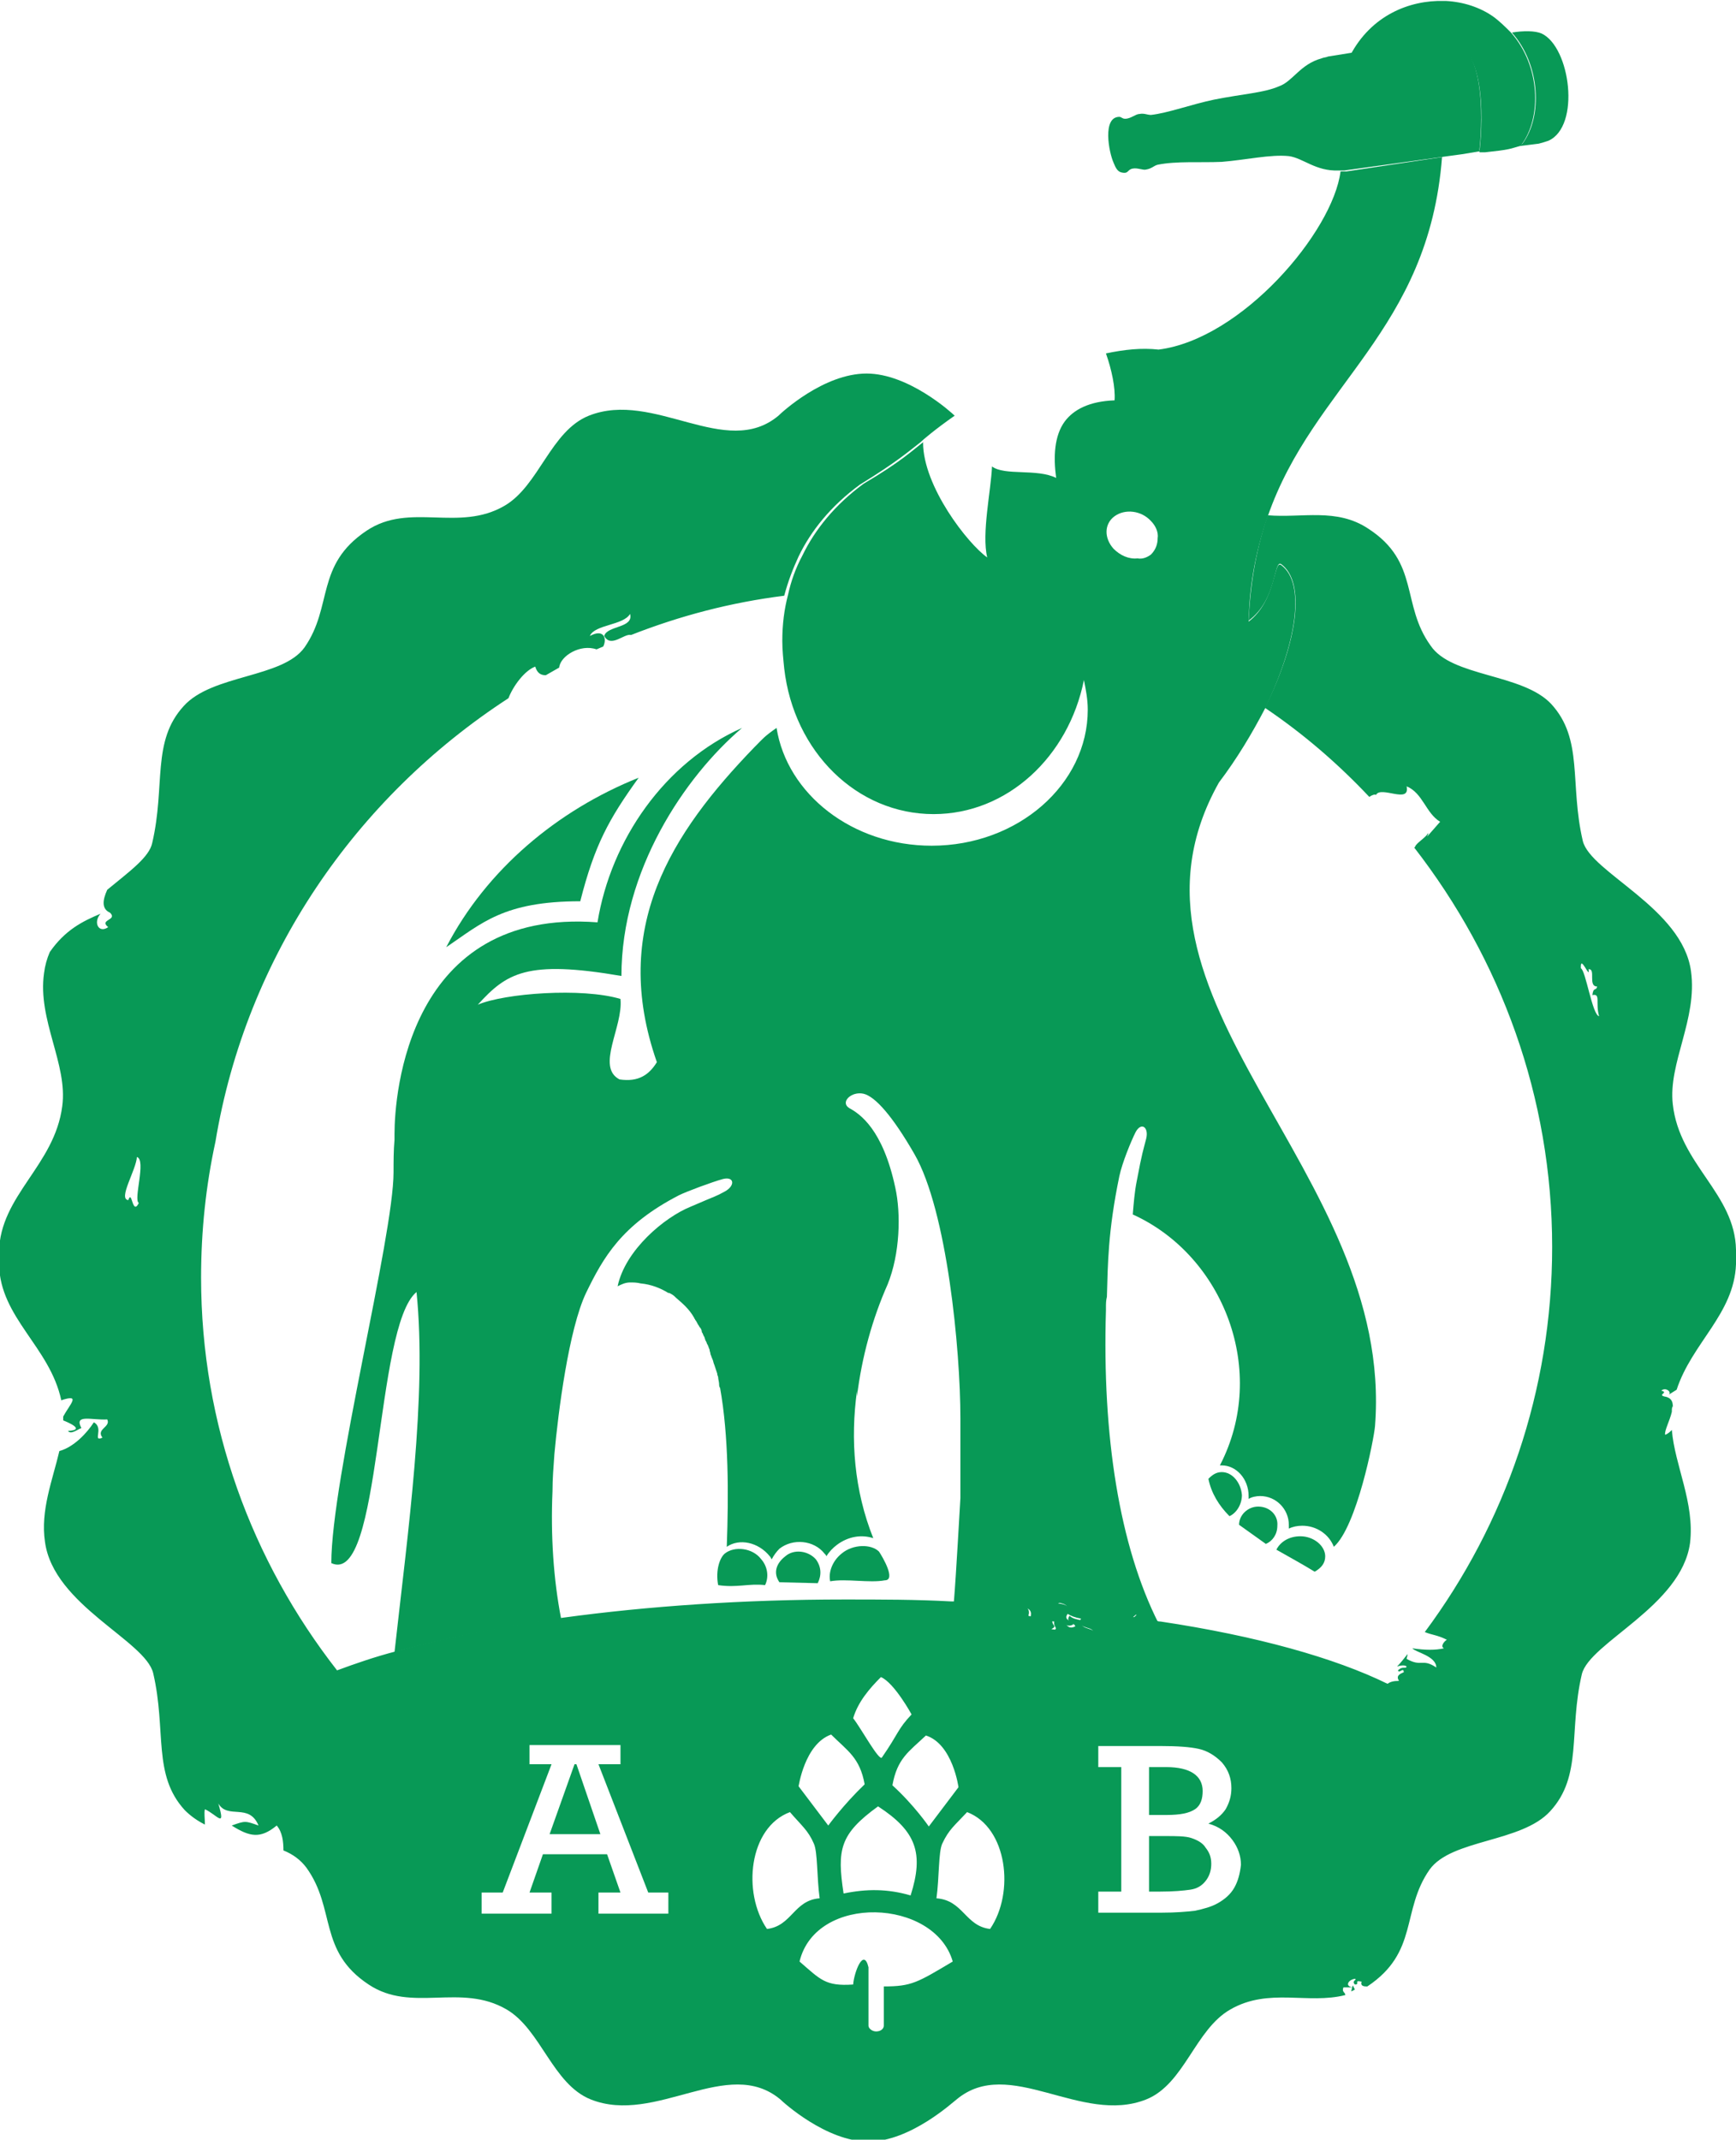 <?xml version="1.0" encoding="utf-8"?>
<!-- Generator: Adobe Illustrator 19.1.0, SVG Export Plug-In . SVG Version: 6.00 Build 0)  -->
<svg version="1.1" id="Isolation_Mode" xmlns="http://www.w3.org/2000/svg" xmlns:xlink="http://www.w3.org/1999/xlink" x="0px"
	 y="0px" viewBox="0 0 181.3 223.4" style="enable-background:new 0 0 181.3 223.4;" xml:space="preserve">
<style type="text/css">
	.st0{fill:#089956}
</style>
<g>
	<g>
		<path class="st0" d="M127.3,81.7c1.9-2.5,3.5-5.2,4.8-7.7c3.3-6.8,4.3-13.1,1.7-15c-0.8-0.6-0.5,3.7-3.4,5.9c0.1-4.3,0.9-7.8,2-11
			c4.8-13.8,16.8-19.3,18.2-37.5l-10,1.5c-0.2,0-0.4,0-0.6,0c0,0,0,0,0,0c-0.8,6.3-10.3,17.5-19,18.6c-1.8-0.2-3.6,0-5.5,0.4
			c0.6,1.7,1,3.6,0.9,4.9c-2.7,0.1-4.3,1-5.2,2.2c-1.1,1.5-1.2,3.7-0.9,5.9c-2-1-5.4-0.2-6.7-1.2c-0.1,2.5-1.1,7-0.5,9.5
			c-2-1.4-6.7-7.4-6.7-12c0,0,0,0,0.1-0.1c-1.3,1-2.4,2.1-6.3,4.4c-3,2.2-5.1,4.8-6.4,7.5c-0.7,1.3-1.2,2.7-1.5,4.1
			c-0.4,1.5-0.6,3.1-0.6,4.8c0,1,0.1,1.9,0.2,2.9C82.9,78.5,89.5,85,97.5,85c7.7,0,14.1-6,15.7-14c0.2,1,0.4,2,0.4,3.1
			c0,7.8-7.3,14.2-16.3,14.2c-8.3,0-15.1-5.4-16.2-12.3c-1.3,0.9-1.5,1.2-2.1,1.8h0c-0.1,0.1-0.1,0.1-0.2,0.2c0,0,0,0,0,0
			c-8.7,9-15.1,18.9-10.2,32.9c-0.8,1.3-1.9,2.1-3.9,1.8c-2.5-1.3,0.4-5.5,0.1-8.4c-4-1.2-12.1-0.6-14.9,0.6c3-3.3,5.1-4.7,15-3
			C64.9,90.9,71.5,81.1,77.5,76c-8.1,3.6-13.7,11.7-15.1,20.3c-19.8-1.5-21.2,18-21.2,22.1c0,0.2,0,0.4,0,0.6
			c-0.1,1.1-0.1,2.3-0.1,3.4c0,6.7-6.5,32.1-6.5,40.8c5.3,2.5,4.5-24.7,8.9-28.3c1.1,10.9-0.9,25-2.3,37.6c5-1.4,10.9-2.6,17.4-3.5
			c-0.8-4.1-1.1-8.7-0.9-13.3c0-1.3,0.1-2.5,0.2-3.9c0.4-4.4,1.5-13,3.3-16.8c1.8-3.7,3.7-7.1,9.7-10.2c0.8-0.4,3.5-1.4,4.6-1.7
			c1.2-0.3,1.3,0.7,0.2,1.3c-1.1,0.6-0.6,0.3-3.6,1.6c-2.7,1.1-6.8,4.5-7.6,8.3c0,0,0,0,0,0c0.4-0.2,0.8-0.4,1.3-0.4
			c0.4,0,0.7,0,1.1,0.1c0,0,0,0,0,0c1.1,0.1,2.1,0.5,2.9,1c0,0,0,0,0.1,0c0.2,0.1,0.4,0.2,0.6,0.4c0,0,0,0,0.1,0.1
			c0.7,0.6,1.4,1.2,1.9,2.1c0,0.1,0.1,0.1,0.1,0.2c0.1,0.1,0.2,0.3,0.3,0.5c0.1,0.1,0.1,0.2,0.2,0.3c0.1,0.1,0.2,0.3,0.2,0.5
			c0.1,0.1,0.1,0.2,0.2,0.4c0.1,0.1,0.1,0.3,0.2,0.5c0.1,0.1,0.1,0.3,0.2,0.4c0.1,0.2,0.1,0.3,0.2,0.5c0,0.2,0.1,0.3,0.1,0.5
			c0.1,0.2,0.1,0.3,0.2,0.5c0.1,0.2,0.1,0.4,0.2,0.6c0.1,0.3,0.2,0.6,0.3,0.9c0,0.2,0.1,0.3,0.1,0.4c0,0.2,0.1,0.5,0.1,0.7
			c0,0.1,0,0.3,0.1,0.4c0.9,5,0.9,11.1,0.7,16.6c1.3-0.9,3.3-0.5,4.5,1c0.1,0.1,0.1,0.2,0.2,0.3c0.2-0.4,0.5-0.8,0.8-1.1
			c1.4-1.1,3.6-0.9,4.7,0.5c0.1,0.1,0.2,0.2,0.2,0.3c0.3-0.5,0.7-0.9,1.1-1.2c1.2-0.9,2.6-1.1,3.8-0.7c-2-5-2.4-10.3-1.7-15.4
			c0,0.2,0,0.4,0,0.6c0.5-4.1,1.6-8.1,3.2-11.7c1.3-3.2,1.4-7.4,0.8-10.1c-1.3-6.1-3.7-7.7-4.8-8.3c-1-0.6,0.2-1.8,1.5-1.5
			c1.2,0.3,3,2.3,5.3,6.3c3.4,5.9,4.8,20.4,4.8,27.6c0,1.8,0,6.4,0,8.3c-0.1,1.5-0.4,7.4-0.7,11.1c0.1,0,0.2,0,0.3,0
			c2.3,0.1,4.6,0.3,6.9,0.4c0,0,0.1,0,0.1,0c1.2,0.1,3.5,0.5,4.6,0.2c0.2-0.5-0.4-0.6-1-0.7c2.1-1,5.9,0.8,8.2,1.2
			c-0.3,0.3-0.4,0.4-0.7,0.5c0.1,0,0.2,0,0.3,0c0.9,0.1,1.8,0.3,2.7,0.4c-4.1-8.1-5.9-19.6-5.5-32.7c0,0,0,0,0,0c0-0.1,0-0.2,0-0.3
			c0-0.4,0-0.7,0.1-1.1c0.1-3.4,0.1-6.8,1.3-12.6c0.3-1.4,1.2-3.6,1.7-4.6c0.6-1.1,1.4-0.5,1.1,0.7c-0.3,1.2-0.4,1.3-1,4.5
			c-0.2,1-0.3,2.2-0.4,3.4c9.5,4.3,14.2,16.4,9.1,26.2c0.1,0,0.2,0,0.2,0c1.5,0,2.8,1.4,2.8,3.2c0,0.1,0,0.2,0,0.3
			c0.3-0.2,0.8-0.3,1.2-0.3c1.7,0,3,1.4,3,3c0,0.1,0,0.3,0,0.4c0.4-0.2,0.9-0.3,1.4-0.3c1.5,0,2.8,0.9,3.3,2.2
			c2.4-2.1,4.2-11.3,4.3-12.6C145.7,122.1,114.6,104.3,127.3,81.7z M120.2,57.9c-0.4,0.3-0.9,0.5-1.4,0.4c-0.9,0.1-1.8-0.3-2.5-1
			c-1-1.1-1-2.6,0.1-3.4c1.1-0.8,2.8-0.6,3.8,0.5c0.5,0.5,0.8,1.2,0.7,1.8C120.9,56.8,120.7,57.4,120.2,57.9z"/>
		<path class="st0" d="M75.7,162.2c-0.5,0.4-1,1.7-0.7,3.3c2,0.3,3.2-0.2,4.9,0c0.4-0.8,0.3-1.9-0.4-2.7
			C78.6,161.6,76.7,161.4,75.7,162.2z"/>
		<path class="st0" d="M82,162.5c-0.9,0.7-1.3,1.7-0.6,2.7l4,0.1c0.4-0.8,0.4-1.7-0.2-2.5C84.4,161.9,82.9,161.7,82,162.5z"/>
		<path class="st0" d="M87.9,162.2c-1,0.8-1.4,2-1.2,2.9c1.7-0.3,4.1,0.2,5.7-0.1c1.2,0-0.2-2.4-0.6-3
			C91,161.2,89.1,161.2,87.9,162.2z"/>
		<path class="st0" d="M127.6,153.7c-0.6,0-1,0.3-1.4,0.7c0.3,1.5,1.1,2.8,2.2,3.9c0.7-0.3,1.3-1.2,1.3-2.2
			C129.6,154.8,128.7,153.7,127.6,153.7z"/>
		<path class="st0" d="M131.4,157.3c-1.1,0-2,0.9-2,1.9l2.8,2c0.7-0.3,1.2-1,1.2-1.9C133.5,158.2,132.6,157.3,131.4,157.3z"/>
		<path class="st0" d="M135.8,160.4c-1.2,0-2.1,0.6-2.5,1.4c1.4,0.8,2.7,1.5,4,2.3c0,0,0,0,0,0c0.7-0.4,1.1-0.9,1.1-1.6
			C138.4,161.4,137.2,160.4,135.8,160.4z"/>
	</g>
	<path class="st0" d="M174.8,146.5c0,0.2-0.1,0.3-0.1,0.5c0,0,0,0.1,0,0.1C174.7,146.8,174.8,146.7,174.8,146.5z"/>
	<path class="st0" d="M110.4,167.3c0.5,0.1,1.2,0.2,1,0.7c-1.2,0.3-3.4-0.1-4.6-0.2c0.8,0.1,1,0.5,0.8,1.1c1.4,0.3,1,0.3,2.5,0.4
		c-0.1,0.7,0.5,0.6-0.1,1c1.6,0.2,2.1,0.3,4.3,0.6c0.6-1.1-1.9-0.6-1.2-1.7c-0.6-0.1-1.1-0.2-1.4-0.5c-0.5,0.7,0.5,0.7,0.6,1.1
		c-0.9,0.5-1.2-0.6-1.3-1.2c1.3-1,2.1,0.8,2.8-0.2c0.5,0.1,1,0.1,1.5,0.2c1.5,0.2,2.3,0.3,2.7,0.4c0.3-0.1,0.4-0.2,0.7-0.5
		C116.3,168.1,112.5,166.3,110.4,167.3z"/>
	<path class="st0" d="M141.1,207.9c0.1,0,0.3-0.1,0.4-0.2c-0.1-0.1-0.1-0.2-0.2-0.4C141.2,207.4,141.2,207.7,141.1,207.9z"/>
	<path class="st0" d="M145.5,174.7C145.5,174.7,145.4,174.7,145.5,174.7C145.4,174.7,145.5,174.7,145.5,174.7
		C145.5,174.7,145.5,174.7,145.5,174.7z"/>
	<path class="st0" d="M147.5,172.2C147.5,172.2,147.5,172.2,147.5,172.2C147.5,172.2,147.5,172.2,147.5,172.2L147.5,172.2z"/>
	<path class="st0" d="M150.5,16.4l2.2-0.3l2.4-0.4c-0.4,0-0.6,0-0.6,0s1.3-10.6-3-11.6c-0.8,0.1-1.6,0.3-2.4,0.3
		c-1,0.2-2.1,0.3-3.2,0.4l-4.7,0.7l-2.5,0.4c-0.2,0.1-0.5,0.1-0.7,0.2c-2.2,0.6-3,2.4-4.4,2.9c-1.6,0.7-3.8,0.8-6.8,1.4
		c-2.4,0.5-4.8,1.4-6.6,1.6c-0.4,0-0.7-0.2-1.2-0.1c-0.4,0-0.9,0.5-1.5,0.5c-0.3,0-0.4-0.2-0.6-0.2c-1.8,0-1.1,3.7-0.6,4.8
		c0.2,0.5,0.4,0.9,0.8,1c0.8,0.2,0.6-0.3,1.2-0.4c0.5-0.1,1.1,0.2,1.4,0.1c0.6-0.1,0.8-0.4,1.2-0.5c2-0.4,4.4-0.2,6.7-0.3
		c2.5-0.2,5.1-0.8,7-0.6c1.5,0.2,2.8,1.6,5.2,1.5c0,0,0,0,0,0c0.2,0,0.4,0,0.6,0L150.5,16.4z"/>
	<path class="st0" d="M159,15c-0.1,0.1-0.3,0.2-0.7,0.3h0l2.4-0.3c0.4-0.1,0.7-0.2,1-0.3c3.4-1.5,2.3-9.8-0.7-11.2
		c-0.7-0.3-1.9-0.3-3.1-0.1C160.9,6.8,161.1,12.2,159,15z"/>
	<path class="st0" d="M149.1,4.6c0.8-0.1,1.6-0.2,2.4-0.3c4.4,1,3,11.6,3,11.6s0.3,0,0.6,0c0.8-0.1,2.2-0.2,3.1-0.5
		c0.4-0.1,0.6-0.2,0.7-0.3c2.1-2.8,2-8.2-1.1-11.7c-0.6-0.6-1.2-1.2-1.9-1.7c-1.3-0.9-3-1.5-4.9-1.6c-0.1,0-0.1,0-0.2,0v0
		c-3.6-0.1-7.6,1.5-9.8,5.7l4.7-0.7C147,4.9,148.1,4.8,149.1,4.6z"/>
	<polygon class="st0" points="60,184.2 57.4,191.5 62.7,191.5 60.2,184.2 	"/>
	<path class="st0" d="M124.8,188.9c0.6-0.4,0.8-1.1,0.8-1.9c0-1.6-1.3-2.5-3.8-2.5H120v5h1.8C123.3,189.5,124.2,189.3,124.8,188.9z"
		/>
	<path class="st0" d="M181.3,131.4c0-0.1,0-0.2,0-0.3s0-0.1,0-0.3c0-0.1,0-0.2,0-0.3c0,0,0-0.2,0,0c-0.1-5.9-5.9-8.9-6.6-15.2
		c-0.5-4.3,2.6-8.9,1.9-13.9c-0.9-6.6-10.5-10.3-11.3-13.6c-1.4-6,0.1-10.6-3.3-14.3c-3-3.2-10.4-2.8-12.6-6.1
		c-3.1-4.3-1.1-8.7-6.5-12.2c-3.3-2.2-6.9-1.1-10.5-1.4c-1.1,3.2-1.8,6.7-2,11c3-2.2,2.6-6.4,3.4-5.9c2.6,1.9,1.7,8.2-1.7,15
		c4,2.7,7.6,5.8,10.9,9.3c0.3-0.2,0.6-0.3,0.7-0.2c0.5-1,3.6,1,3.2-0.9c1.7,0.7,2,2.8,3.5,3.7c-2.2,2.5-1,1.2-1.3,1.2
		c0,0.3-1.3,1.1-1.3,1.4c0,0-0.1,0.1-0.1,0.1c9,11.6,14.4,26,14.4,41.7c0,15-4.9,28.9-13.3,40.2c0.7,0.3,1.3,0.3,2.3,0.8
		c-0.3,0.2-0.7,0.7-0.3,0.9c-0.9,0.2-1.9,0.2-3.3,0c0,0,0,0,0,0c0.3,0.4,2.5,0.8,2.5,2c-1.5-1-1.5,0-3.1-0.9c0-0.1,0.1-0.3,0.1-0.5
		c-0.4,0.5-0.7,0.9-1.1,1.3c0.3-0.1,0.8-0.2,1,0c-0.1,0.3-0.4-0.1-0.9,0.4c0.1,0.4,0.6-0.4,0.6,0.2c-0.5,0.2-0.8,0.4-0.5,0.9
		c-0.6,0-0.9,0.1-1.2,0.3c-5.5-2.7-13.7-5-23.7-6.5c-0.1,0-0.3,0-0.4-0.1c-0.9-0.1-1.8-0.3-2.7-0.4c-0.1,0-0.2,0-0.3,0
		c-0.4,0-1.2-0.2-2.7-0.4c-0.5-0.1-0.9-0.1-1.5-0.2c-0.8,1-1.6-0.8-2.8,0.2c0,0.7,0.4,1.7,1.3,1.2c-0.1-0.4-1.1-0.4-0.6-1.1
		c0.3,0.2,0.8,0.4,1.4,0.5c-0.7,1.2,1.8,0.7,1.2,1.7c-2.2-0.3-2.7-0.4-4.3-0.6c0.7-0.4,0-0.3,0.1-1c-1.4-0.1-1.1,0-2.5-0.4
		c0.2-0.6-0.1-1-0.8-1.1c0,0-0.1,0-0.1,0c-2.3-0.2-4.5-0.3-6.9-0.4c-0.1,0-0.2,0-0.3,0c-3.6-0.2-7.3-0.2-11.1-0.2
		c-10.6,0-20.6,0.7-29.4,1.9c-6.5,0.9-12.4,2.1-17.4,3.5c-2.3,0.6-4.3,1.3-6.2,2c-8.9-11.4-14.2-25.6-14.2-41
		c0-4.9,0.5-9.6,1.5-14.2c3.2-19.3,14.6-35.9,30.6-46.3c0.5-1.3,1.7-2.9,2.8-3.3c0.2,0.7,0.6,0.9,1.1,0.9c0.5-0.3,0.9-0.5,1.4-0.8
		c0.1-1.2,2.2-2.5,3.9-1.9c0.2-0.1,0.5-0.2,0.7-0.3c0.4-0.8,0.1-1.9-1.4-1.1c0.5-1.2,3.5-1.1,4.2-2.3c0.4,1.5-2.4,1.2-2.7,2.3
		c0.7,1.3,2.1-0.3,2.8-0.1c5.1-2,10.4-3.4,16-4.1c0.4-1.5,0.9-2.8,1.5-4.1c1.3-2.7,3.4-5.3,6.4-7.5c3.9-2.4,5-3.4,6.3-4.4
		c0.3-0.3,1.6-1.4,3.6-2.8c0,0,0,0,0,0c-0.3-0.3-4.8-4.4-9.2-4.4c-4.5,0-8.9,4.1-9.2,4.4c-5.5,4.6-13-2.7-19.8,0
		c-4,1.6-5.2,7.3-8.8,9.4c-4.8,2.8-9.9-0.4-14.4,2.6c-5.4,3.6-3.5,7.9-6.5,12.2c-2.3,3.2-9.6,2.8-12.6,6.1
		c-3.4,3.7-1.9,8.3-3.3,14.3c-0.3,1.5-2.4,3-4.7,4.9c-0.5,1.1-0.6,2,0.3,2.4c0.8,0.8-1.2,0.7-0.2,1.5c-1,0.7-1.6-0.5-0.8-1.4
		c-1.9,0.8-3.7,1.7-5.3,4c-0.3,0.7-0.5,1.4-0.6,2.2c-0.7,4.9,2.5,9.5,1.9,13.9c-0.8,6.2-6.5,9.3-6.6,15.2c0-0.1,0,0.1,0,0
		c0,0.1,0,0.2,0,0.3c0,0.1,0,0.2,0,0.3s0,0.1,0,0.3c0,0.1,0,0.2,0,0.3c0,0,0,0.2,0,0.1c0.1,5.6,5.3,8.6,6.5,14.2
		c2.1-0.7,0.9,0.4,0.2,1.7c0,0.1,0,0.3,0,0.4c0.5,0.2,2.4,1,0.5,1.1c0.3,0.4,0.9-0.1,1.4-0.3c-0.8-1.5,1.1-0.8,2.7-0.9
		c0.4,0.8-1.2,1-0.5,1.9c-1.1,0.5,0.2-1-0.9-1.6c-0.7,1.1-2.1,2.6-3.6,3c-0.7,3-2,6.2-1.5,9.5c0.9,6.6,10.5,10.3,11.3,13.7
		c1.4,6-0.1,10.6,3.3,14.3c0.6,0.6,1.3,1.1,2.1,1.5c0-0.6-0.1-1.2,0-1.6c1.3,0.6,2.2,2.1,1.4-0.6c1,1.7,3.2-0.1,4.2,2.3
		c-1.4-0.5-1.4-0.5-2.8,0c1.9,1.2,3,1.4,4.7,0c0.6,0.7,0.7,1.7,0.7,2.6c1,0.4,1.8,1,2.4,1.8c3.1,4.3,1.2,8.7,6.5,12.2
		c4.5,3,9.6-0.2,14.4,2.6c3.6,2.1,4.8,7.8,8.8,9.4c6.8,2.7,14.3-4.6,19.8,0c0.3,0.3,4.8,4.4,9.2,4.4c4.4,0,8.9-4.2,9.2-4.4
		c5.5-4.6,13,2.7,19.8,0c4-1.6,5.1-7.3,8.8-9.4c4-2.3,8.1-0.5,12-1.5c0-0.3-0.4-0.3-0.2-0.8c0.3,0,0.7,0,1,0
		c-0.9-0.1-0.5-0.8,0.2-0.9c0.3,0.1-0.4,0.2,0,0.6c0.6,0-0.2-0.5,0.7-0.3c-0.1,0.3,0,0.5,0.5,0.5c0,0,0.1,0,0.1,0
		c5.4-3.6,3.5-7.9,6.5-12.2c2.3-3.2,9.6-2.8,12.6-6.1c3.4-3.7,1.9-8.3,3.3-14.3c0.8-3.3,10.4-7.1,11.3-13.7
		c0.5-4.2-1.6-8.1-1.9-11.8c-0.2,0.2-0.4,0.4-0.7,0.5c-0.1-0.4,0.5-1.5,0.7-2.4c0,0,0-0.1,0-0.1c0-0.2,0-0.3,0.1-0.5
		c0-0.5-0.2-0.9-0.9-1c-0.7-0.2,0.5-0.4-0.3-0.6c0.4-0.4,1.1,0.1,0.8,0.4c0.3-0.2,0.5-0.3,0.8-0.5c1.6-4.9,6-7.9,6.2-13.1
		c0,0.1,0-0.1,0-0.1C181.3,131.7,181.3,131.6,181.3,131.4z M14.5,125.6c-0.7,1.4-0.7-1.5-1.1-0.3c-1.1-0.1,0.8-3.1,0.9-4.5
		C15.3,121.1,13.9,125.3,14.5,125.6z M69.8,199.8h-7.3v-2.2h2.3l-1.4-4h-6.7l-1.4,4h2.3v2.2h-7.3v-2.2h2.2l5.1-13.4h-2.3v-2h9.5v2
		h-2.3l5.2,13.4h2.1V199.8z M100.1,186.6l-3.1,4.1c0,0-1.5-2.2-3.8-4.3c0.5-2.8,1.7-3.5,3.5-5.2C99.5,182.1,100.1,186.6,100.1,186.6
		z M95.1,197.9c-2.4-0.7-4.6-0.7-7-0.2c-0.7-4.6-0.4-6.2,3.6-9.1C95.7,191.2,96.5,193.5,95.1,197.9z M92,175.1
		c1.4,0.6,3.2,3.9,3.2,3.9c-1.5,1.6-1.3,1.9-3.1,4.5c-0.3,0.4-2.2-3.1-3-4.1C89.6,177.7,90.8,176.3,92,175.1z M86.8,181.1
		c1.7,1.7,3,2.4,3.5,5.2c-2.2,2.1-3.8,4.3-3.8,4.3l-3.1-4.1C83.4,186.6,84,182.1,86.8,181.1z M80.1,201.4
		c-2.6-3.8-1.9-10.6,2.4-12.2c1.2,1.4,1.9,1.9,2.5,3.3c0.4,0.9,0.3,3.5,0.6,5.7C82.9,198.4,82.7,201.1,80.1,201.4z M92.3,207.4v4.1
		c0,0.3-0.3,0.6-0.8,0.6c-0.4,0-0.8-0.3-0.8-0.6v-6.1c-0.5-2.1-1.5,0.5-1.6,1.8c-2.9,0.2-3.4-0.5-5.6-2.4c1.7-7.1,14.1-6.6,16,0
		C95.8,207,95.2,207.4,92.3,207.4z M103.4,201.4c-2.6-0.3-2.8-3-5.6-3.2c0.3-2.2,0.2-4.8,0.6-5.7c0.7-1.5,1.3-1.9,2.6-3.3
		C105.2,190.8,106,197.6,103.4,201.4z M128.9,197.1c-0.4,0.7-1,1.2-1.7,1.6c-0.7,0.4-1.5,0.6-2.4,0.8c-0.9,0.1-2,0.2-3.5,0.2h-6.6
		v-2.2h2.4v-13h-2.4v-2.2h6.5c1.8,0,3.1,0.1,4,0.3c0.9,0.2,1.7,0.7,2.4,1.4c0.7,0.8,1,1.7,1,2.7c0,0.8-0.2,1.5-0.6,2.2
		c-0.4,0.6-1,1.1-1.8,1.5c1.1,0.3,1.9,0.9,2.5,1.7c0.6,0.8,0.9,1.7,0.9,2.6C129.5,195.6,129.3,196.4,128.9,197.1z M165.1,101.1
		c-0.1-1.6,1,1.3,0.8,0.1c0.8-0.1-0.1,1.8,0.9,1.8c-0.1,0.5-0.4,0-0.5,0.9c0.9-0.2,0.3,0.8,0.7,2.2
		C166.3,106,165.6,101.3,165.1,101.1z"/>
	<path class="st0" d="M124.4,191.9c-0.6-0.2-1.6-0.2-2.7-0.2H120v5.8h1.1c1.5,0,2.5-0.1,3.2-0.2c0.7-0.1,1.2-0.4,1.6-0.9
		c0.4-0.5,0.6-1.1,0.6-1.8c0-0.7-0.2-1.2-0.6-1.7C125.6,192.4,125,192.1,124.4,191.9z"/>
	<path class="st0" d="M66.7,81.2c-8.5,3.4-15.9,9.6-20.1,17.7c3.7-2.5,6-4.8,14-4.8C62.1,88.2,63.6,85.5,66.7,81.2z"/>
</g>
</svg>
